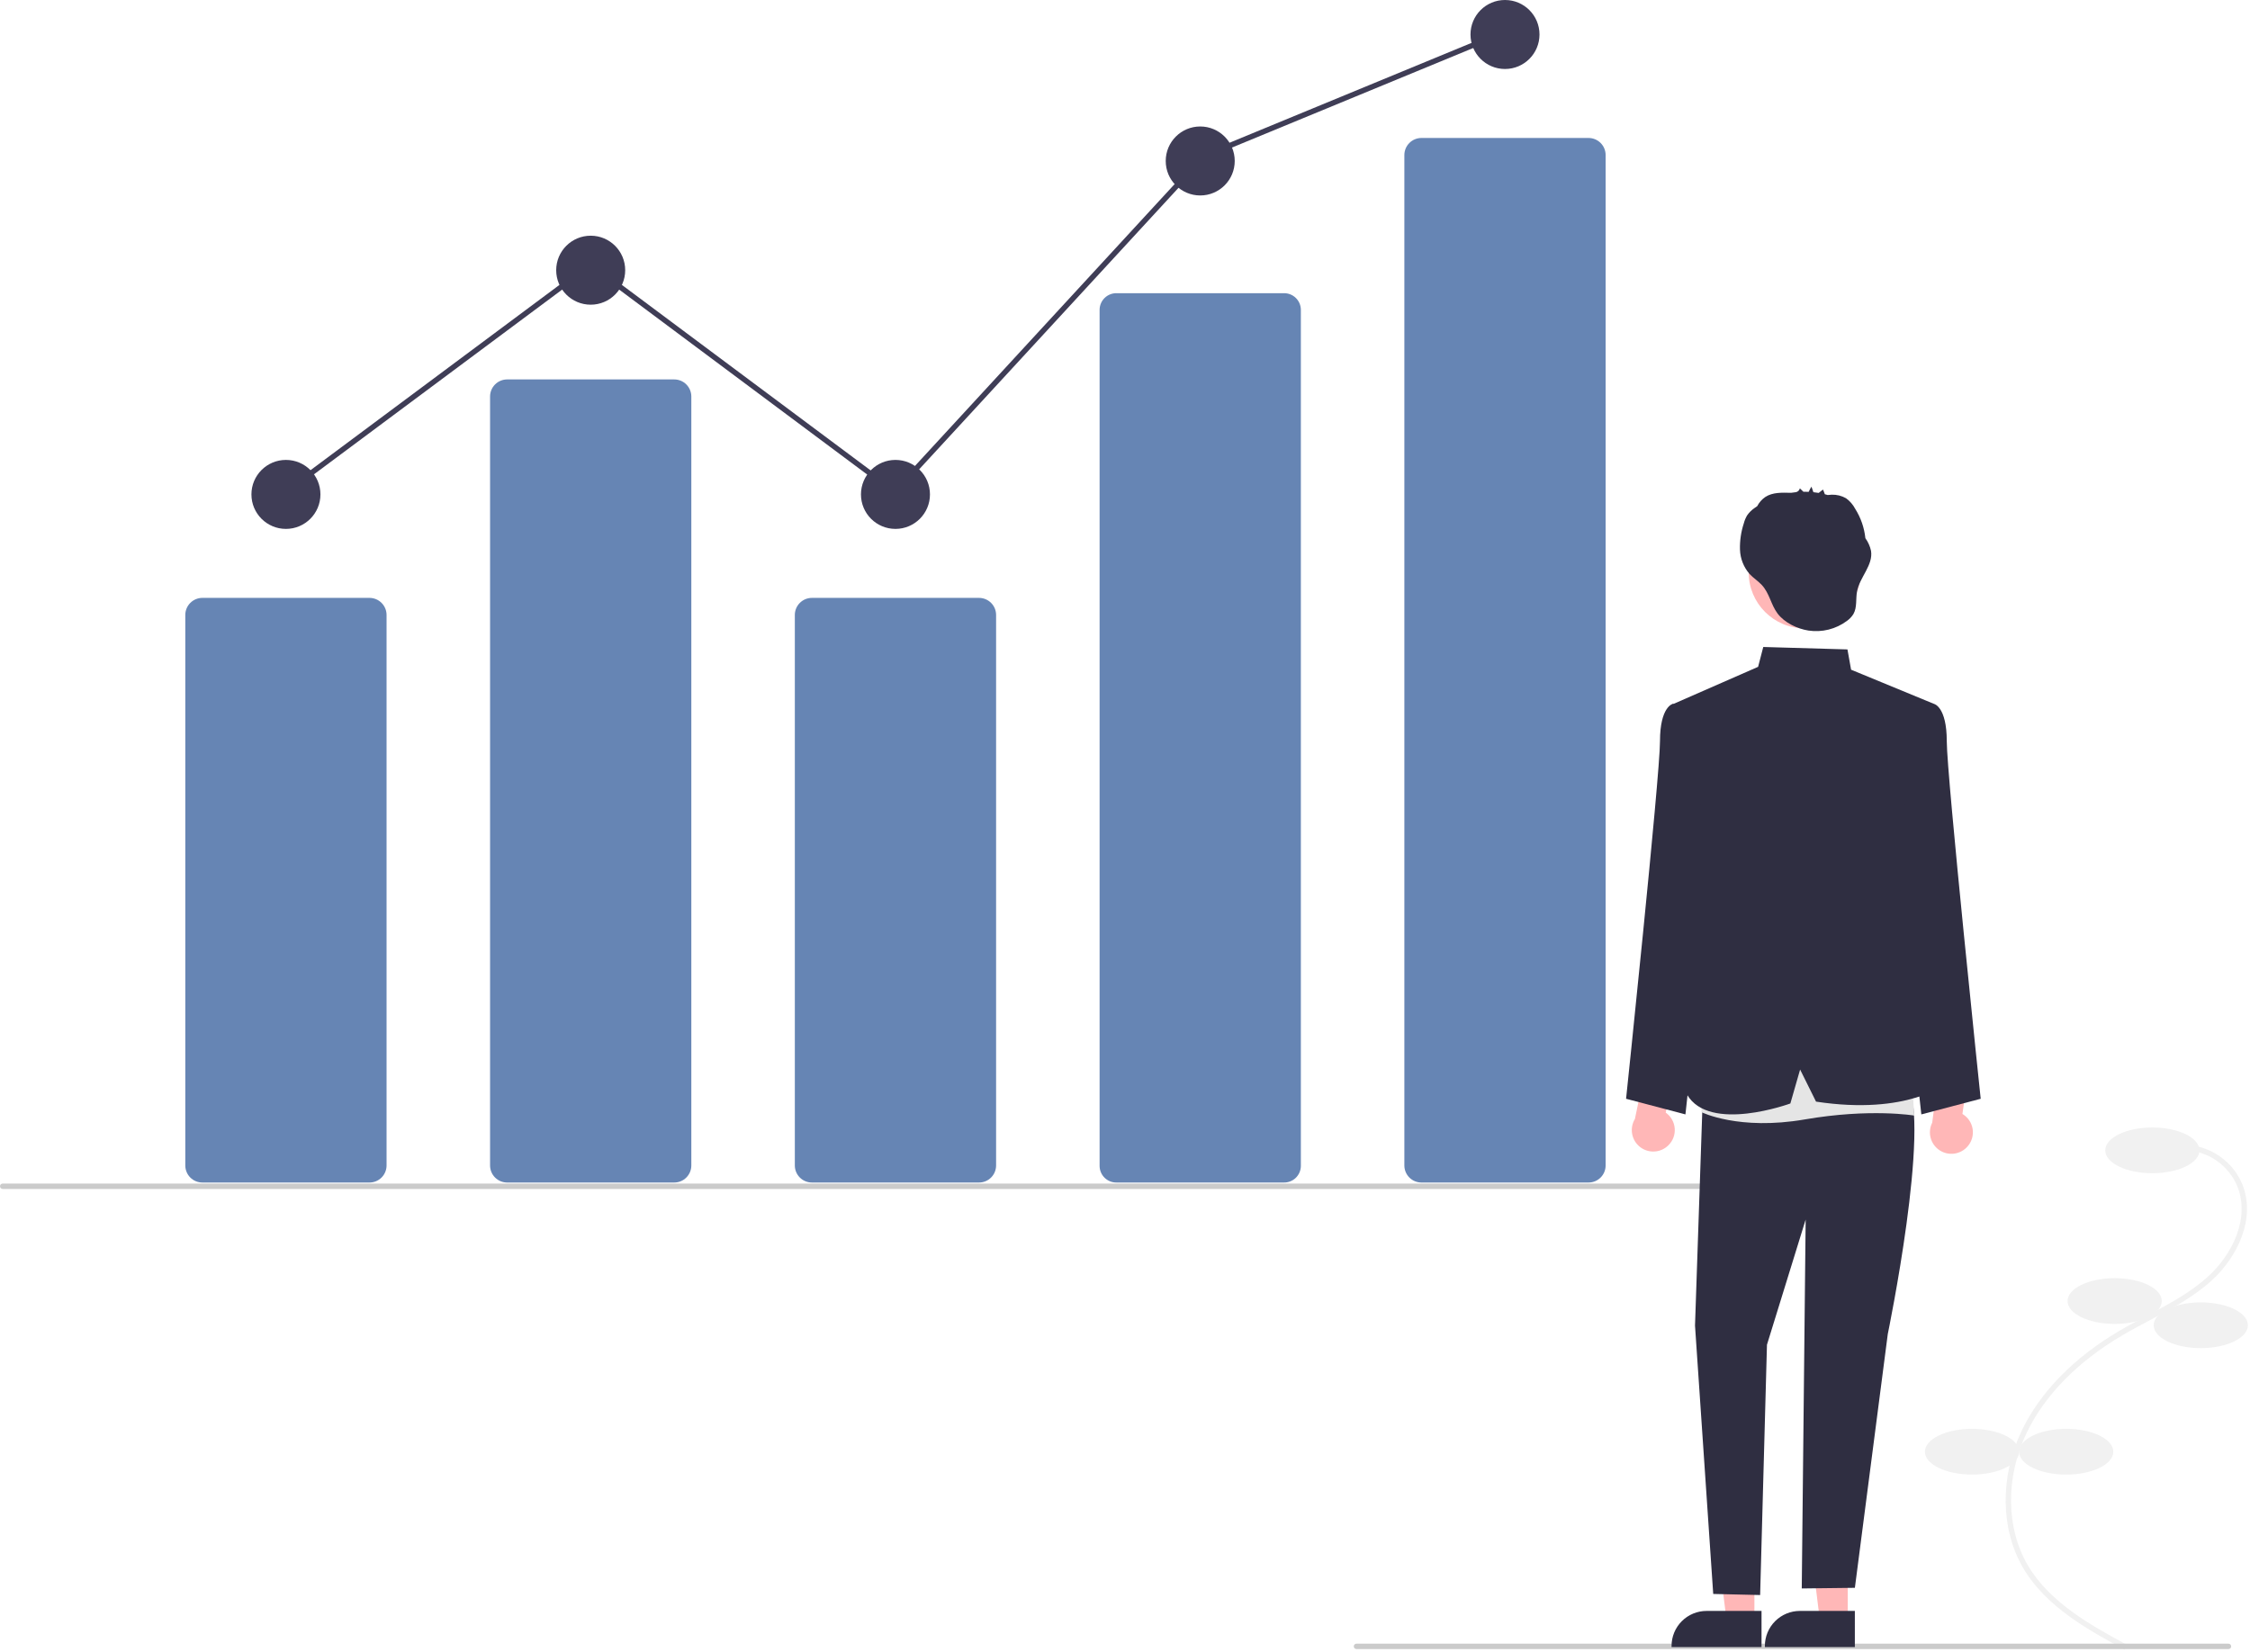 <svg width="836" height="614" viewBox="0 0 836 614" fill="none" xmlns="http://www.w3.org/2000/svg">
<g clip-path="url(#clip0_421:4901)">
<path d="M789.434 613.098L790.385 611.339C777.632 604.442 761.759 595.858 753.469 581.772C745.297 567.886 745.113 549.029 752.991 532.561C759.694 518.545 772.008 505.989 788.602 496.248C791.875 494.327 795.31 492.506 798.633 490.745C806.665 486.488 814.97 482.086 821.817 475.842C831.249 467.241 838.385 452.807 833.067 439.951C831.317 435.847 828.452 432.316 824.797 429.759C821.142 427.202 816.844 425.72 812.389 425.483L812.276 427.48C816.357 427.697 820.296 429.053 823.645 431.395C826.994 433.736 829.62 436.97 831.224 440.729C836.167 452.676 829.385 466.233 820.47 474.364C813.809 480.438 805.618 484.779 797.697 488.978C794.355 490.749 790.9 492.58 787.589 494.523C770.65 504.467 758.063 517.321 751.186 531.698C743.026 548.758 743.24 568.334 751.745 582.787C760.318 597.353 776.462 606.083 789.434 613.098Z" fill="#F1F1F1"/>
<path d="M799.713 436.025C809.378 436.025 817.213 432.219 817.213 427.525C817.213 422.83 809.378 419.025 799.713 419.025C790.048 419.025 782.213 422.83 782.213 427.525C782.213 432.219 790.048 436.025 799.713 436.025Z" fill="#F1F1F1"/>
<path d="M785.713 492.025C795.378 492.025 803.213 488.219 803.213 483.525C803.213 478.83 795.378 475.025 785.713 475.025C776.048 475.025 768.213 478.83 768.213 483.525C768.213 488.219 776.048 492.025 785.713 492.025Z" fill="#F1F1F1"/>
<path d="M817.713 501.025C827.378 501.025 835.213 497.219 835.213 492.525C835.213 487.83 827.378 484.025 817.713 484.025C808.048 484.025 800.213 487.83 800.213 492.525C800.213 497.219 808.048 501.025 817.713 501.025Z" fill="#F1F1F1"/>
<path d="M767.713 548.025C777.378 548.025 785.213 544.219 785.213 539.525C785.213 534.83 777.378 531.025 767.713 531.025C758.048 531.025 750.213 534.83 750.213 539.525C750.213 544.219 758.048 548.025 767.713 548.025Z" fill="#F1F1F1"/>
<path d="M732.713 548.025C742.378 548.025 750.213 544.219 750.213 539.525C750.213 534.83 742.378 531.025 732.713 531.025C723.048 531.025 715.213 534.83 715.213 539.525C715.213 544.219 723.048 548.025 732.713 548.025Z" fill="#F1F1F1"/>
<path d="M137.286 439.484H75.192C73.51 439.482 71.898 438.813 70.709 437.624C69.52 436.435 68.851 434.823 68.849 433.142V228.544C68.851 226.862 69.52 225.25 70.709 224.062C71.898 222.873 73.51 222.204 75.192 222.202H137.286C138.968 222.204 140.58 222.873 141.769 224.062C142.958 225.25 143.627 226.862 143.629 228.544V433.142C143.627 434.823 142.958 436.435 141.769 437.624C140.58 438.813 138.968 439.482 137.286 439.484Z" fill="#6685B4"/>
<path d="M250.524 439.484H188.429C186.748 439.482 185.136 438.813 183.947 437.624C182.758 436.435 182.089 434.823 182.087 433.142V147.355C182.089 145.673 182.758 144.061 183.947 142.872C185.136 141.683 186.748 141.015 188.429 141.013H250.524C252.205 141.015 253.817 141.683 255.006 142.872C256.195 144.061 256.864 145.673 256.866 147.355V433.142C256.864 434.823 256.195 436.435 255.006 437.624C253.817 438.813 252.205 439.482 250.524 439.484Z" fill="#6685B4"/>
<path d="M363.761 439.484H301.667C299.985 439.482 298.373 438.813 297.184 437.624C295.995 436.435 295.326 434.823 295.324 433.142V228.544C295.326 226.862 295.995 225.25 297.184 224.062C298.373 222.873 299.985 222.204 301.667 222.202H363.761C365.443 222.204 367.055 222.873 368.244 224.062C369.433 225.25 370.102 226.862 370.104 228.544V433.142C370.102 434.823 369.433 436.435 368.244 437.624C367.055 438.813 365.443 439.482 363.761 439.484Z" fill="#6685B4"/>
<path d="M476.999 439.484H414.904C413.261 439.519 411.671 438.902 410.482 437.767C409.293 436.632 408.603 435.072 408.562 433.429V115.019C408.603 113.376 409.293 111.816 410.482 110.681C411.671 109.546 413.261 108.929 414.904 108.964H476.999C478.642 108.929 480.232 109.546 481.421 110.681C482.61 111.816 483.3 113.376 483.341 115.019V433.429C483.3 435.072 482.61 436.632 481.421 437.767C480.232 438.902 478.642 439.519 476.999 439.484Z" fill="#6685B4"/>
<path d="M590.236 439.484H528.142C526.46 439.482 524.848 438.813 523.659 437.624C522.47 436.435 521.801 434.823 521.799 433.142V57.619C521.801 55.938 522.47 54.326 523.659 53.137C524.848 51.948 526.46 51.279 528.142 51.277H590.236C591.918 51.279 593.53 51.948 594.719 53.137C595.908 54.326 596.577 55.938 596.579 57.619V433.142C596.577 434.823 595.908 436.435 594.719 437.624C593.53 438.813 591.918 439.482 590.236 439.484Z" fill="#6685B4"/>
<path d="M106.239 196.563C113.319 196.563 119.058 190.824 119.058 183.744C119.058 176.664 113.319 170.925 106.239 170.925C99.159 170.925 93.419 176.664 93.419 183.744C93.419 190.824 99.159 196.563 106.239 196.563Z" fill="#3F3D56"/>
<path d="M219.476 113.238C226.556 113.238 232.296 107.498 232.296 100.418C232.296 93.338 226.556 87.599 219.476 87.599C212.396 87.599 206.657 93.338 206.657 100.418C206.657 107.498 212.396 113.238 219.476 113.238Z" fill="#3F3D56"/>
<path d="M332.714 196.563C339.794 196.563 345.533 190.824 345.533 183.744C345.533 176.664 339.794 170.925 332.714 170.925C325.634 170.925 319.895 176.664 319.895 183.744C319.895 190.824 325.634 196.563 332.714 196.563Z" fill="#3F3D56"/>
<path d="M445.951 72.643C453.031 72.643 458.771 66.904 458.771 59.824C458.771 52.744 453.031 47.004 445.951 47.004C438.871 47.004 433.132 52.744 433.132 59.824C433.132 66.904 438.871 72.643 445.951 72.643Z" fill="#3F3D56"/>
<path d="M559.189 25.639C566.269 25.639 572.008 19.899 572.008 12.819C572.008 5.739 566.269 0 559.189 0C552.109 0 546.37 5.739 546.37 12.819C546.37 19.899 552.109 25.639 559.189 25.639Z" fill="#3F3D56"/>
<path d="M663 441.865H1C0.735 441.865 0.48 441.759 0.293 441.572C0.105 441.384 0 441.13 0 440.865C0 440.599 0.105 440.345 0.293 440.157C0.48 439.97 0.735 439.865 1 439.865H663C663.265 439.865 663.52 439.97 663.707 440.157C663.895 440.345 664 440.599 664 440.865C664 441.13 663.895 441.384 663.707 441.572C663.52 441.759 663.265 441.865 663 441.865Z" fill="#CBCBCB"/>
<path d="M828 612.865H504C503.735 612.865 503.48 612.759 503.293 612.572C503.105 612.384 503 612.13 503 611.865C503 611.599 503.105 611.345 503.293 611.157C503.48 610.97 503.735 610.865 504 610.865H828C828.265 610.865 828.52 610.97 828.707 611.157C828.895 611.345 829 611.599 829 611.865C829 612.13 828.895 612.384 828.707 612.572C828.52 612.759 828.265 612.865 828 612.865Z" fill="#CBCBCB"/>
<path d="M619.935 425.611C620.758 424.793 621.391 423.806 621.79 422.717C622.189 421.629 622.345 420.466 622.247 419.311C622.148 418.156 621.797 417.037 621.219 416.032C620.641 415.027 619.85 414.161 618.901 413.495L622.833 395.805L612.665 390.794L607.464 415.853C606.451 417.522 606.085 419.504 606.435 421.424C606.786 423.344 607.829 425.069 609.366 426.271C610.903 427.474 612.828 428.071 614.776 427.949C616.724 427.828 618.56 426.995 619.935 425.611Z" fill="#FFB7B7"/>
<path d="M731.119 425.998C731.875 425.12 732.43 424.086 732.744 422.97C733.058 421.854 733.123 420.683 732.936 419.539C732.748 418.395 732.312 417.306 731.658 416.349C731.004 415.392 730.148 414.59 729.15 413.999L731.701 396.058L721.177 391.849L717.93 417.235C717.049 418.977 716.837 420.981 717.335 422.869C717.833 424.756 719.007 426.395 720.632 427.475C722.258 428.555 724.223 429.001 726.156 428.729C728.089 428.457 729.855 427.485 731.119 425.998L731.119 425.998Z" fill="#FFB7B7"/>
<path d="M651.862 602.078L641.494 602.077L636.562 562.087L651.864 562.088L651.862 602.078Z" fill="#FFB7B7"/>
<path d="M654.506 612.128L621.076 612.127V611.704C621.076 608.253 622.447 604.943 624.887 602.503C627.327 600.063 630.637 598.692 634.088 598.692H634.089L654.507 598.693L654.506 612.128Z" fill="#2F2E41"/>
<path d="M686.535 602.078L676.167 602.077L671.235 562.087L686.537 562.088L686.535 602.078Z" fill="#FFB7B7"/>
<path d="M689.179 612.128L655.749 612.127V611.704C655.749 608.253 657.12 604.943 659.56 602.503C662 600.063 665.31 598.692 668.761 598.692H668.762L689.18 598.693L689.179 612.128Z" fill="#2F2E41"/>
<path d="M707.41 265.63L718.59 261.596C718.59 261.596 723.335 262.603 723.335 275.472C723.335 288.34 735.937 408.354 735.937 408.354L713.883 414.161L701.417 300.298L707.41 265.63Z" fill="#2F2E41"/>
<path d="M632.704 265.63L621.524 261.596C621.524 261.596 616.779 262.603 616.779 275.472C616.779 288.34 604.177 408.354 604.177 408.354L626.232 414.161L638.697 300.298L632.704 265.63Z" fill="#2F2E41"/>
<path d="M632.847 402.507L629.791 492.659L636.557 592.383L653.989 592.785L656.526 499.76L670.903 453.248L669.452 590.34L689.191 590.104L701.417 495.786C701.417 495.786 717.562 417.729 708.609 402.507L667.377 388.796L632.847 402.507Z" fill="#2F2E41"/>
<path d="M633.183 391.644L632.188 413.331C632.188 413.331 646.1 420.254 670.552 416.037C695.005 411.819 711.259 414.6 711.259 414.6L709.381 386.954L633.183 391.644Z" fill="#E5E5E5"/>
<path d="M621.08 261.916L653.233 247.827L655.151 240.447L686.431 241.353L687.782 248.892L718.59 261.596L705.017 308.793L706.409 341.995L723.335 402.507C723.335 402.507 709.058 414.632 674.758 409.415L668.84 397.49L665.219 410.101C665.219 410.101 635.142 421.166 626.806 406.762L632.847 302.717L621.08 261.916Z" fill="#2F2E41"/>
<path d="M670.507 233.514C681.978 233.514 691.277 224.215 691.277 212.744C691.277 201.272 681.978 191.973 670.507 191.973C659.035 191.973 649.736 201.272 649.736 212.744C649.736 224.215 659.035 233.514 670.507 233.514Z" fill="#FFB7B7"/>
<path d="M695.186 204.695C694.815 203.005 694.101 201.409 693.088 200.005C692.684 196.125 691.389 192.39 689.305 189.092C688.488 187.547 687.329 186.208 685.916 185.18C684.297 184.248 682.45 183.788 680.584 183.851C680.245 183.845 679.636 183.948 679.088 183.973C678.738 183.864 678.384 183.767 678.029 183.676C677.822 183.216 677.411 181.873 677.297 181.964L675.749 183.193C675.095 183.079 674.438 182.991 673.778 182.921C673.537 182.235 673.297 181.55 673.057 180.865C672.667 181.478 672.325 182.12 672.035 182.786C671.378 182.754 670.72 182.742 670.062 182.752L668.747 181.489C668.67 181.841 668.492 182.163 668.234 182.415C667.976 182.668 667.651 182.84 667.297 182.91C666.692 182.972 666.089 183.053 665.488 183.149C665.439 183.149 665.39 183.149 665.342 183.148C662.103 183.067 658.619 182.922 655.911 184.7C654.643 185.57 653.612 186.741 652.908 188.108C652.577 188.333 652.244 188.557 651.922 188.796C650.836 189.537 649.895 190.47 649.144 191.55C648.599 192.481 648.185 193.483 647.915 194.528C646.882 197.673 646.403 200.973 646.5 204.282C646.611 207.613 647.868 210.804 650.059 213.316C651.448 214.808 653.213 215.91 654.604 217.401C657.468 220.47 658.004 224.75 660.454 227.998C663.045 231.432 667.773 233.693 671.926 234.34C674.423 234.717 676.969 234.596 679.419 233.985C681.869 233.374 684.174 232.285 686.201 230.78C687.174 230.103 688.001 229.236 688.632 228.232C690.073 225.739 689.462 222.605 689.997 219.776C691.001 214.472 696.062 210.021 695.186 204.695Z" fill="#2F2E41"/>
<path d="M105.555 184.546L104.361 182.942L219.477 97.239L332.348 181.429L446.764 57.205L446.969 57.121L558.009 11.292L558.772 13.141L447.936 58.885L332.597 184.11L219.476 99.733L105.555 184.546Z" fill="#3F3D56"/>
</g>
<defs>
<clipPath id="clip0_421:4901">
<rect width="835.213" height="613.098" fill="white"/>
</clipPath>
</defs>
</svg>

